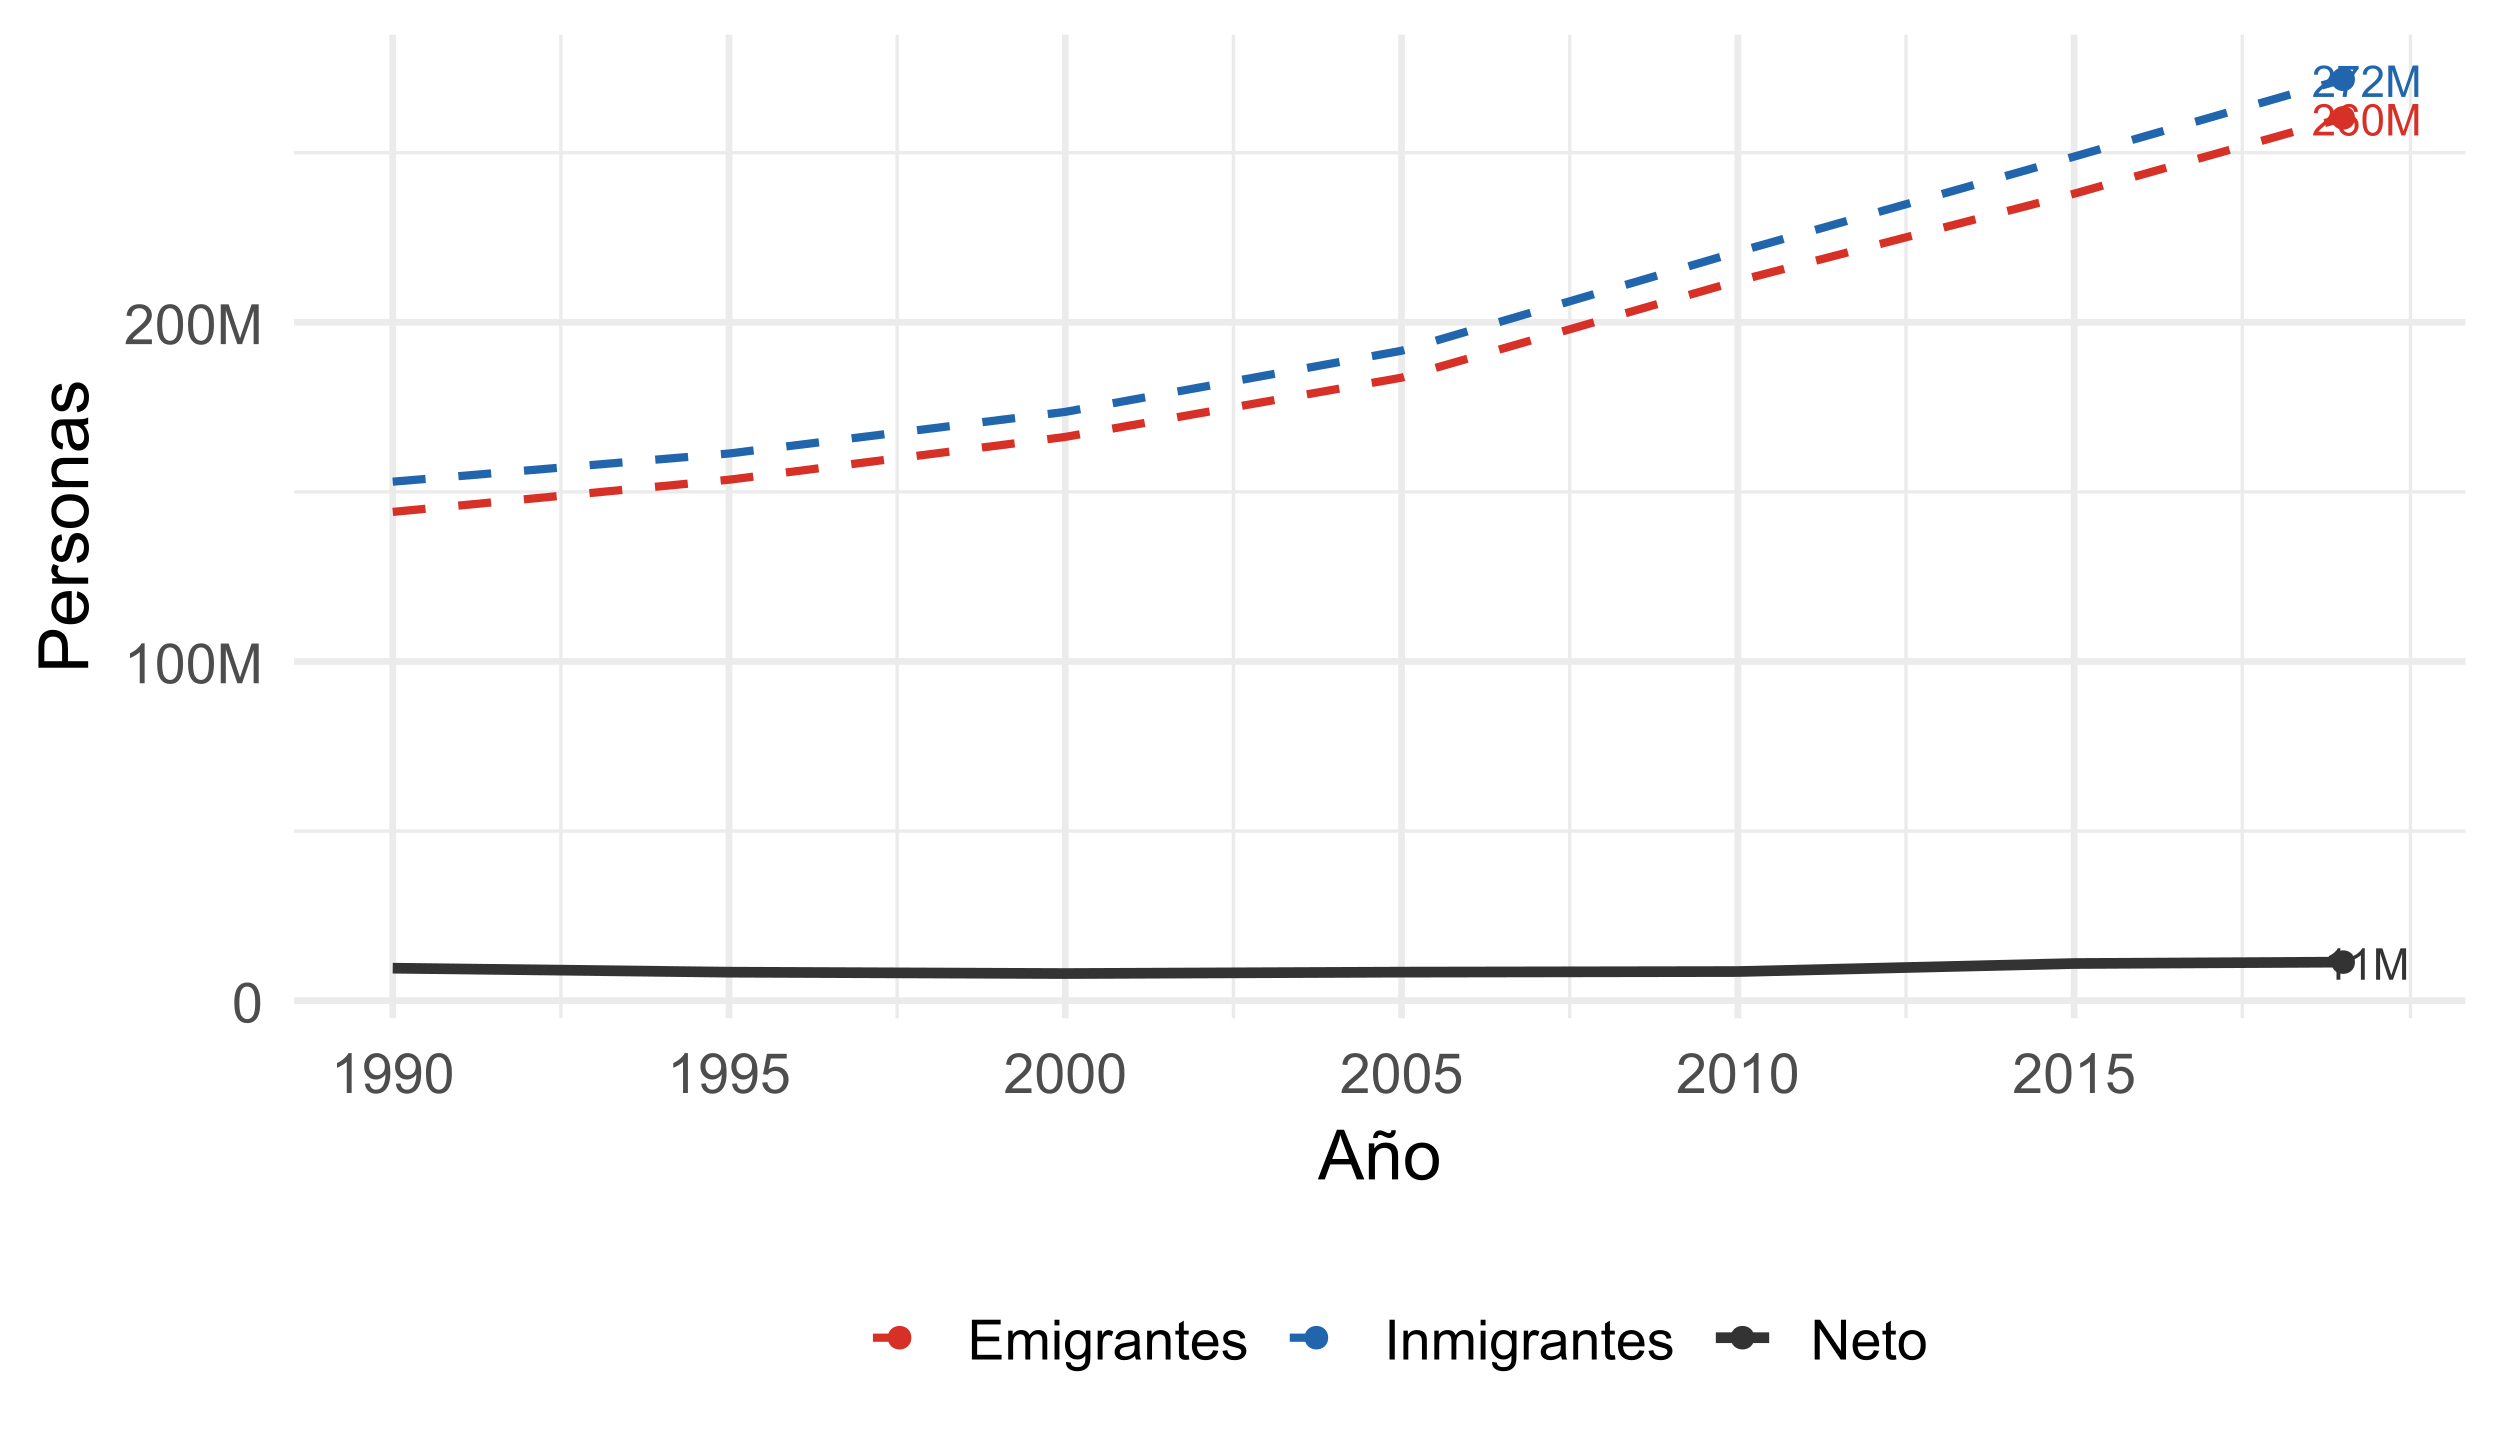 <?xml version="1.0" encoding="UTF-8"?>
<svg xmlns="http://www.w3.org/2000/svg" xmlns:xlink="http://www.w3.org/1999/xlink" width="648" height="374" viewBox="0 0 648 374">
<defs>
<g>
<g id="glyph-0-0">
<path d="M 5.73 -0.961 L 5.73 0 L 0.344 0 C 0.336 -0.242 0.375 -0.473 0.461 -0.695 C 0.598 -1.062 0.816 -1.422 1.121 -1.777 C 1.422 -2.133 1.859 -2.547 2.43 -3.012 C 3.312 -3.738 3.914 -4.312 4.223 -4.738 C 4.535 -5.16 4.691 -5.562 4.691 -5.941 C 4.691 -6.336 4.547 -6.672 4.266 -6.945 C 3.98 -7.215 3.613 -7.352 3.156 -7.352 C 2.676 -7.352 2.289 -7.207 2 -6.918 C 1.711 -6.629 1.566 -6.23 1.562 -5.719 L 0.535 -5.824 C 0.605 -6.59 0.867 -7.176 1.328 -7.578 C 1.789 -7.98 2.406 -8.18 3.18 -8.18 C 3.961 -8.18 4.578 -7.965 5.035 -7.531 C 5.492 -7.098 5.719 -6.559 5.719 -5.918 C 5.719 -5.594 5.652 -5.273 5.52 -4.957 C 5.387 -4.641 5.164 -4.309 4.855 -3.961 C 4.543 -3.613 4.031 -3.137 3.312 -2.527 C 2.711 -2.023 2.328 -1.684 2.156 -1.504 C 1.984 -1.324 1.844 -1.145 1.734 -0.961 Z M 5.73 -0.961 "/>
</g>
<g id="glyph-0-1">
<path d="M 0.539 -7.078 L 0.539 -8.043 L 5.812 -8.043 L 5.812 -7.262 C 5.293 -6.711 4.781 -5.977 4.27 -5.062 C 3.762 -4.148 3.367 -3.207 3.09 -2.238 C 2.891 -1.559 2.762 -0.812 2.707 0 L 1.68 0 C 1.688 -0.641 1.816 -1.414 2.055 -2.324 C 2.297 -3.23 2.641 -4.105 3.094 -4.949 C 3.543 -5.793 4.023 -6.5 4.527 -7.078 Z M 0.539 -7.078 "/>
</g>
<g id="glyph-0-2">
<path d="M 0.844 0 L 0.844 -8.148 L 2.469 -8.148 L 4.395 -2.379 C 4.574 -1.84 4.703 -1.438 4.785 -1.172 C 4.879 -1.469 5.023 -1.902 5.219 -2.477 L 7.168 -8.148 L 8.621 -8.148 L 8.621 0 L 7.578 0 L 7.578 -6.82 L 5.211 0 L 4.238 0 L 1.883 -6.934 L 1.883 0 Z M 0.844 0 "/>
</g>
<g id="glyph-0-3">
<path d="M 5.664 -6.152 L 4.668 -6.074 C 4.578 -6.465 4.453 -6.754 4.289 -6.93 C 4.02 -7.215 3.688 -7.359 3.289 -7.359 C 2.973 -7.359 2.691 -7.27 2.449 -7.09 C 2.137 -6.859 1.887 -6.527 1.707 -6.086 C 1.523 -5.645 1.43 -5.016 1.422 -4.203 C 1.664 -4.566 1.957 -4.84 2.305 -5.02 C 2.656 -5.195 3.02 -5.285 3.402 -5.285 C 4.066 -5.285 4.637 -5.039 5.105 -4.547 C 5.574 -4.059 5.809 -3.422 5.809 -2.645 C 5.809 -2.133 5.695 -1.66 5.477 -1.219 C 5.258 -0.781 4.953 -0.445 4.566 -0.211 C 4.184 0.023 3.746 0.141 3.258 0.141 C 2.422 0.141 1.742 -0.168 1.219 -0.781 C 0.691 -1.395 0.43 -2.406 0.43 -3.812 C 0.43 -5.387 0.719 -6.531 1.301 -7.246 C 1.809 -7.867 2.492 -8.18 3.352 -8.18 C 3.992 -8.18 4.516 -8 4.926 -7.641 C 5.336 -7.281 5.582 -6.785 5.664 -6.152 M 1.578 -2.641 C 1.578 -2.297 1.652 -1.965 1.797 -1.652 C 1.945 -1.336 2.148 -1.094 2.41 -0.93 C 2.676 -0.766 2.949 -0.684 3.238 -0.684 C 3.664 -0.684 4.023 -0.855 4.328 -1.195 C 4.633 -1.535 4.785 -2 4.785 -2.586 C 4.785 -3.148 4.633 -3.59 4.336 -3.914 C 4.035 -4.238 3.656 -4.402 3.199 -4.402 C 2.75 -4.402 2.367 -4.238 2.051 -3.914 C 1.734 -3.59 1.578 -3.164 1.578 -2.641 Z M 1.578 -2.641 "/>
</g>
<g id="glyph-0-4">
<path d="M 0.473 -4.02 C 0.473 -4.98 0.57 -5.758 0.77 -6.344 C 0.969 -6.93 1.262 -7.383 1.652 -7.703 C 2.043 -8.02 2.535 -8.18 3.129 -8.18 C 3.566 -8.18 3.949 -8.094 4.277 -7.918 C 4.609 -7.738 4.883 -7.488 5.098 -7.156 C 5.312 -6.824 5.48 -6.418 5.602 -5.945 C 5.723 -5.469 5.785 -4.824 5.785 -4.02 C 5.785 -3.062 5.688 -2.289 5.492 -1.703 C 5.293 -1.117 5 -0.664 4.609 -0.34 C 4.219 -0.02 3.727 0.141 3.129 0.141 C 2.344 0.141 1.727 -0.145 1.277 -0.707 C 0.742 -1.383 0.473 -2.488 0.473 -4.02 M 1.5 -4.02 C 1.5 -2.68 1.656 -1.789 1.969 -1.348 C 2.281 -0.906 2.668 -0.684 3.129 -0.684 C 3.59 -0.684 3.973 -0.906 4.289 -1.352 C 4.602 -1.797 4.758 -2.684 4.758 -4.02 C 4.758 -5.359 4.602 -6.25 4.289 -6.691 C 3.973 -7.133 3.586 -7.352 3.117 -7.352 C 2.656 -7.352 2.293 -7.156 2.016 -6.77 C 1.672 -6.273 1.5 -5.355 1.5 -4.02 Z M 1.5 -4.02 "/>
</g>
<g id="glyph-0-5">
<path d="M 4.238 0 L 3.238 0 L 3.238 -6.375 C 3 -6.145 2.684 -5.914 2.293 -5.684 C 1.902 -5.457 1.551 -5.281 1.238 -5.168 L 1.238 -6.137 C 1.797 -6.398 2.289 -6.715 2.707 -7.09 C 3.125 -7.465 3.422 -7.828 3.594 -8.18 L 4.238 -8.18 Z M 4.238 0 "/>
</g>
<g id="glyph-1-0">
<path d="M 0.598 -5.082 C 0.598 -6.301 0.723 -7.281 0.973 -8.027 C 1.223 -8.77 1.598 -9.344 2.094 -9.746 C 2.586 -10.148 3.207 -10.352 3.957 -10.352 C 4.512 -10.352 4.996 -10.238 5.414 -10.016 C 5.832 -9.793 6.176 -9.473 6.449 -9.055 C 6.719 -8.633 6.934 -8.121 7.086 -7.52 C 7.242 -6.918 7.32 -6.105 7.32 -5.082 C 7.32 -3.875 7.195 -2.898 6.945 -2.156 C 6.699 -1.414 6.328 -0.836 5.832 -0.434 C 5.336 -0.027 4.715 0.176 3.957 0.176 C 2.965 0.176 2.184 -0.18 1.617 -0.895 C 0.938 -1.75 0.598 -3.148 0.598 -5.082 M 1.898 -5.082 C 1.898 -3.391 2.098 -2.266 2.492 -1.703 C 2.887 -1.145 3.379 -0.863 3.957 -0.863 C 4.539 -0.863 5.027 -1.145 5.426 -1.707 C 5.82 -2.27 6.02 -3.395 6.02 -5.082 C 6.02 -6.781 5.82 -7.906 5.426 -8.465 C 5.027 -9.023 4.535 -9.301 3.945 -9.301 C 3.363 -9.301 2.898 -9.055 2.551 -8.562 C 2.117 -7.938 1.898 -6.777 1.898 -5.082 Z M 1.898 -5.082 "/>
</g>
<g id="glyph-1-1">
<path d="M 5.363 0 L 4.098 0 L 4.098 -8.066 C 3.793 -7.773 3.395 -7.484 2.898 -7.191 C 2.406 -6.902 1.961 -6.684 1.566 -6.539 L 1.566 -7.762 C 2.277 -8.094 2.895 -8.5 3.426 -8.973 C 3.953 -9.445 4.328 -9.906 4.551 -10.352 L 5.363 -10.352 Z M 5.363 0 "/>
</g>
<g id="glyph-1-2">
<path d="M 1.07 0 L 1.07 -10.309 L 3.121 -10.309 L 5.562 -3.008 C 5.785 -2.328 5.949 -1.82 6.055 -1.484 C 6.172 -1.859 6.355 -2.41 6.602 -3.137 L 9.07 -10.309 L 10.906 -10.309 L 10.906 0 L 9.59 0 L 9.59 -8.629 L 6.594 0 L 5.363 0 L 2.383 -8.773 L 2.383 0 Z M 1.07 0 "/>
</g>
<g id="glyph-1-3">
<path d="M 7.25 -1.215 L 7.25 0 L 0.438 0 C 0.426 -0.305 0.477 -0.598 0.582 -0.879 C 0.758 -1.344 1.035 -1.801 1.418 -2.25 C 1.797 -2.699 2.352 -3.219 3.074 -3.812 C 4.191 -4.73 4.949 -5.457 5.344 -5.992 C 5.738 -6.531 5.934 -7.039 5.934 -7.516 C 5.934 -8.02 5.754 -8.441 5.398 -8.785 C 5.039 -9.129 4.57 -9.301 3.992 -9.301 C 3.383 -9.301 2.898 -9.121 2.531 -8.754 C 2.164 -8.387 1.98 -7.883 1.977 -7.234 L 0.676 -7.367 C 0.766 -8.34 1.098 -9.078 1.68 -9.586 C 2.262 -10.094 3.043 -10.352 4.023 -10.352 C 5.012 -10.352 5.793 -10.074 6.371 -9.527 C 6.945 -8.98 7.234 -8.301 7.234 -7.488 C 7.234 -7.074 7.152 -6.672 6.98 -6.273 C 6.812 -5.875 6.531 -5.453 6.141 -5.012 C 5.75 -4.574 5.102 -3.969 4.191 -3.199 C 3.43 -2.562 2.945 -2.129 2.727 -1.902 C 2.512 -1.676 2.336 -1.445 2.195 -1.215 Z M 7.25 -1.215 "/>
</g>
<g id="glyph-1-4">
<path d="M 0.789 -2.383 L 2.004 -2.496 C 2.105 -1.926 2.305 -1.508 2.594 -1.25 C 2.887 -0.992 3.258 -0.863 3.711 -0.863 C 4.102 -0.863 4.441 -0.953 4.734 -1.133 C 5.027 -1.309 5.27 -1.547 5.457 -1.844 C 5.645 -2.145 5.801 -2.547 5.926 -3.051 C 6.055 -3.559 6.117 -4.074 6.117 -4.598 C 6.117 -4.656 6.113 -4.738 6.109 -4.852 C 5.855 -4.449 5.512 -4.121 5.074 -3.871 C 4.633 -3.621 4.16 -3.496 3.648 -3.496 C 2.797 -3.496 2.074 -3.805 1.484 -4.422 C 0.895 -5.043 0.598 -5.855 0.598 -6.871 C 0.598 -7.914 0.906 -8.758 1.523 -9.395 C 2.137 -10.031 2.91 -10.352 3.84 -10.352 C 4.508 -10.352 5.121 -10.168 5.68 -9.809 C 6.234 -9.449 6.656 -8.934 6.945 -8.266 C 7.23 -7.598 7.375 -6.629 7.375 -5.363 C 7.375 -4.047 7.234 -3 6.945 -2.219 C 6.66 -1.438 6.234 -0.844 5.672 -0.438 C 5.105 -0.027 4.445 0.176 3.684 0.176 C 2.879 0.176 2.219 -0.047 1.707 -0.496 C 1.199 -0.941 0.891 -1.574 0.789 -2.383 M 5.969 -6.934 C 5.969 -7.66 5.777 -8.234 5.391 -8.664 C 5.004 -9.09 4.539 -9.301 3.992 -9.301 C 3.43 -9.301 2.941 -9.074 2.523 -8.613 C 2.105 -8.152 1.898 -7.559 1.898 -6.828 C 1.898 -6.172 2.098 -5.637 2.492 -5.227 C 2.887 -4.816 3.379 -4.613 3.957 -4.613 C 4.543 -4.613 5.027 -4.816 5.402 -5.227 C 5.781 -5.637 5.969 -6.207 5.969 -6.934 Z M 5.969 -6.934 "/>
</g>
<g id="glyph-1-5">
<path d="M 0.598 -2.699 L 1.926 -2.812 C 2.023 -2.164 2.254 -1.68 2.613 -1.352 C 2.969 -1.027 3.402 -0.863 3.91 -0.863 C 4.52 -0.863 5.035 -1.094 5.457 -1.555 C 5.879 -2.012 6.09 -2.621 6.09 -3.383 C 6.09 -4.105 5.887 -4.672 5.48 -5.09 C 5.074 -5.508 4.543 -5.715 3.887 -5.715 C 3.48 -5.715 3.113 -5.625 2.785 -5.438 C 2.457 -5.254 2.199 -5.012 2.012 -4.719 L 0.824 -4.871 L 1.82 -10.168 L 6.945 -10.168 L 6.945 -8.957 L 2.832 -8.957 L 2.277 -6.188 C 2.898 -6.617 3.547 -6.836 4.227 -6.836 C 5.125 -6.836 5.887 -6.523 6.504 -5.898 C 7.121 -5.277 7.434 -4.473 7.434 -3.496 C 7.434 -2.562 7.16 -1.754 6.617 -1.074 C 5.957 -0.242 5.055 0.176 3.91 0.176 C 2.973 0.176 2.207 -0.086 1.613 -0.613 C 1.02 -1.137 0.684 -1.832 0.598 -2.699 Z M 0.598 -2.699 "/>
</g>
<g id="glyph-1-6">
<path d="M 1.141 0 L 1.141 -10.309 L 8.594 -10.309 L 8.594 -9.09 L 2.504 -9.09 L 2.504 -5.934 L 8.207 -5.934 L 8.207 -4.727 L 2.504 -4.727 L 2.504 -1.215 L 8.832 -1.215 L 8.832 0 Z M 1.141 0 "/>
</g>
<g id="glyph-1-7">
<path d="M 0.949 0 L 0.949 -7.469 L 2.082 -7.469 L 2.082 -6.418 C 2.316 -6.785 2.629 -7.078 3.016 -7.301 C 3.406 -7.523 3.848 -7.637 4.344 -7.637 C 4.898 -7.637 5.352 -7.52 5.707 -7.293 C 6.059 -7.062 6.309 -6.742 6.453 -6.328 C 7.047 -7.199 7.812 -7.637 8.762 -7.637 C 9.5 -7.637 10.07 -7.43 10.469 -7.02 C 10.867 -6.609 11.066 -5.98 11.066 -5.125 L 11.066 0 L 9.809 0 L 9.809 -4.703 C 9.809 -5.211 9.766 -5.574 9.688 -5.797 C 9.602 -6.02 9.453 -6.199 9.238 -6.336 C 9.023 -6.473 8.77 -6.539 8.48 -6.539 C 7.953 -6.539 7.52 -6.363 7.172 -6.016 C 6.824 -5.664 6.652 -5.105 6.652 -4.34 L 6.652 0 L 5.387 0 L 5.387 -4.852 C 5.387 -5.414 5.281 -5.836 5.078 -6.117 C 4.871 -6.398 4.531 -6.539 4.062 -6.539 C 3.707 -6.539 3.379 -6.445 3.078 -6.258 C 2.773 -6.07 2.555 -5.797 2.418 -5.434 C 2.281 -5.074 2.215 -4.555 2.215 -3.875 L 2.215 0 Z M 0.949 0 "/>
</g>
<g id="glyph-1-8">
<path d="M 0.957 -8.852 L 0.957 -10.309 L 2.223 -10.309 L 2.223 -8.852 L 0.957 -8.852 M 0.957 0 L 0.957 -7.469 L 2.223 -7.469 L 2.223 0 Z M 0.957 0 "/>
</g>
<g id="glyph-1-9">
<path d="M 0.719 0.617 L 1.949 0.801 C 2 1.18 2.141 1.457 2.375 1.633 C 2.691 1.867 3.121 1.984 3.664 1.984 C 4.25 1.984 4.703 1.867 5.02 1.633 C 5.34 1.398 5.555 1.07 5.668 0.648 C 5.734 0.391 5.762 -0.152 5.758 -0.977 C 5.207 -0.324 4.516 0 3.691 0 C 2.664 0 1.871 -0.371 1.309 -1.109 C 0.746 -1.852 0.465 -2.738 0.465 -3.777 C 0.465 -4.488 0.594 -5.145 0.852 -5.75 C 1.109 -6.352 1.48 -6.816 1.973 -7.145 C 2.461 -7.473 3.039 -7.637 3.699 -7.637 C 4.578 -7.637 5.305 -7.281 5.879 -6.566 L 5.879 -7.469 L 7.047 -7.469 L 7.047 -1.012 C 7.047 0.148 6.926 0.973 6.691 1.461 C 6.453 1.945 6.078 2.328 5.566 2.609 C 5.051 2.891 4.422 3.031 3.672 3.031 C 2.781 3.031 2.059 2.828 1.512 2.43 C 0.965 2.027 0.699 1.426 0.719 0.617 M 1.766 -3.867 C 1.766 -2.887 1.961 -2.172 2.348 -1.723 C 2.738 -1.273 3.227 -1.047 3.812 -1.047 C 4.391 -1.047 4.879 -1.27 5.273 -1.719 C 5.668 -2.168 5.863 -2.867 5.863 -3.824 C 5.863 -4.738 5.66 -5.43 5.258 -5.891 C 4.852 -6.355 4.363 -6.59 3.789 -6.59 C 3.227 -6.59 2.75 -6.359 2.355 -5.902 C 1.961 -5.445 1.766 -4.766 1.766 -3.867 Z M 1.766 -3.867 "/>
</g>
<g id="glyph-1-10">
<path d="M 0.934 0 L 0.934 -7.469 L 2.074 -7.469 L 2.074 -6.336 C 2.363 -6.863 2.633 -7.215 2.879 -7.383 C 3.125 -7.551 3.395 -7.637 3.691 -7.637 C 4.117 -7.637 4.551 -7.5 4.992 -7.227 L 4.555 -6.055 C 4.246 -6.238 3.938 -6.328 3.629 -6.328 C 3.352 -6.328 3.102 -6.246 2.883 -6.078 C 2.664 -5.91 2.504 -5.68 2.41 -5.387 C 2.27 -4.938 2.199 -4.445 2.199 -3.91 L 2.199 0 Z M 0.934 0 "/>
</g>
<g id="glyph-1-11">
<path d="M 5.82 -0.922 C 5.352 -0.523 4.902 -0.242 4.469 -0.078 C 4.035 0.086 3.57 0.168 3.074 0.168 C 2.254 0.168 1.621 -0.031 1.18 -0.434 C 0.742 -0.832 0.52 -1.344 0.52 -1.969 C 0.52 -2.336 0.602 -2.668 0.77 -2.969 C 0.938 -3.273 1.152 -3.516 1.422 -3.699 C 1.691 -3.883 1.996 -4.02 2.336 -4.113 C 2.582 -4.18 2.957 -4.242 3.461 -4.305 C 4.48 -4.426 5.234 -4.57 5.715 -4.738 C 5.723 -4.914 5.723 -5.023 5.723 -5.07 C 5.723 -5.586 5.605 -5.949 5.363 -6.16 C 5.043 -6.445 4.562 -6.59 3.922 -6.59 C 3.328 -6.59 2.887 -6.484 2.605 -6.273 C 2.32 -6.066 2.113 -5.699 1.977 -5.168 L 0.738 -5.336 C 0.852 -5.867 1.035 -6.293 1.293 -6.621 C 1.551 -6.945 1.926 -7.195 2.41 -7.371 C 2.898 -7.547 3.465 -7.637 4.105 -7.637 C 4.742 -7.637 5.262 -7.562 5.66 -7.41 C 6.059 -7.262 6.352 -7.07 6.539 -6.844 C 6.727 -6.617 6.859 -6.332 6.934 -5.984 C 6.977 -5.77 6.996 -5.379 6.996 -4.816 L 6.996 -3.129 C 6.996 -1.953 7.023 -1.207 7.078 -0.898 C 7.129 -0.586 7.238 -0.285 7.398 0 L 6.074 0 C 5.945 -0.262 5.859 -0.57 5.82 -0.922 M 5.715 -3.746 C 5.258 -3.559 4.566 -3.402 3.648 -3.27 C 3.129 -3.195 2.762 -3.109 2.547 -3.016 C 2.328 -2.922 2.164 -2.785 2.047 -2.605 C 1.93 -2.426 1.871 -2.223 1.871 -2.004 C 1.871 -1.668 1.996 -1.387 2.254 -1.16 C 2.508 -0.934 2.883 -0.824 3.375 -0.824 C 3.863 -0.824 4.297 -0.93 4.676 -1.141 C 5.055 -1.355 5.336 -1.648 5.512 -2.02 C 5.648 -2.305 5.715 -2.727 5.715 -3.285 Z M 5.715 -3.746 "/>
</g>
<g id="glyph-1-12">
<path d="M 0.949 0 L 0.949 -7.469 L 2.09 -7.469 L 2.09 -6.406 C 2.637 -7.227 3.43 -7.637 4.465 -7.637 C 4.914 -7.637 5.328 -7.555 5.707 -7.395 C 6.082 -7.23 6.367 -7.02 6.555 -6.758 C 6.742 -6.496 6.871 -6.184 6.945 -5.82 C 6.992 -5.586 7.016 -5.176 7.016 -4.59 L 7.016 0 L 5.75 0 L 5.75 -4.543 C 5.75 -5.059 5.703 -5.441 5.605 -5.699 C 5.504 -5.953 5.332 -6.156 5.078 -6.312 C 4.828 -6.461 4.535 -6.539 4.199 -6.539 C 3.66 -6.539 3.191 -6.367 2.801 -6.027 C 2.41 -5.684 2.215 -5.035 2.215 -4.078 L 2.215 0 Z M 0.949 0 "/>
</g>
<g id="glyph-1-13">
<path d="M 3.711 -1.133 L 3.895 -0.016 C 3.539 0.062 3.219 0.098 2.938 0.098 C 2.48 0.098 2.125 0.027 1.871 -0.121 C 1.617 -0.266 1.438 -0.457 1.336 -0.691 C 1.234 -0.93 1.18 -1.426 1.18 -2.188 L 1.18 -6.484 L 0.254 -6.484 L 0.254 -7.469 L 1.18 -7.469 L 1.18 -9.316 L 2.441 -10.074 L 2.441 -7.469 L 3.711 -7.469 L 3.711 -6.484 L 2.441 -6.484 L 2.441 -2.117 C 2.441 -1.754 2.461 -1.523 2.508 -1.422 C 2.551 -1.316 2.625 -1.234 2.727 -1.176 C 2.824 -1.113 2.969 -1.082 3.156 -1.082 C 3.297 -1.082 3.484 -1.098 3.711 -1.133 Z M 3.711 -1.133 "/>
</g>
<g id="glyph-1-14">
<path d="M 6.062 -2.406 L 7.367 -2.242 C 7.164 -1.48 6.781 -0.887 6.223 -0.465 C 5.664 -0.043 4.953 0.168 4.086 0.168 C 2.992 0.168 2.125 -0.168 1.488 -0.84 C 0.848 -1.512 0.527 -2.457 0.527 -3.672 C 0.527 -4.926 0.852 -5.902 1.496 -6.594 C 2.145 -7.289 2.984 -7.637 4.016 -7.637 C 5.012 -7.637 5.828 -7.297 6.461 -6.617 C 7.094 -5.938 7.41 -4.98 7.41 -3.746 C 7.41 -3.672 7.41 -3.559 7.402 -3.41 L 1.836 -3.41 C 1.883 -2.59 2.113 -1.961 2.531 -1.527 C 2.949 -1.09 3.469 -0.871 4.094 -0.871 C 4.555 -0.871 4.953 -0.992 5.281 -1.238 C 5.609 -1.48 5.867 -1.871 6.062 -2.406 M 1.906 -4.449 L 6.074 -4.449 C 6.02 -5.078 5.859 -5.551 5.598 -5.863 C 5.195 -6.352 4.672 -6.594 4.027 -6.594 C 3.449 -6.594 2.957 -6.402 2.562 -6.012 C 2.168 -5.621 1.949 -5.102 1.906 -4.449 Z M 1.906 -4.449 "/>
</g>
<g id="glyph-1-15">
<path d="M 0.441 -2.23 L 1.695 -2.426 C 1.766 -1.926 1.961 -1.539 2.281 -1.273 C 2.602 -1.004 3.051 -0.871 3.629 -0.871 C 4.211 -0.871 4.641 -0.988 4.922 -1.227 C 5.203 -1.465 5.344 -1.742 5.344 -2.059 C 5.344 -2.348 5.219 -2.57 4.973 -2.734 C 4.797 -2.848 4.367 -2.992 3.676 -3.164 C 2.75 -3.398 2.105 -3.602 1.746 -3.773 C 1.391 -3.941 1.117 -4.18 0.93 -4.484 C 0.746 -4.785 0.652 -5.117 0.652 -5.484 C 0.652 -5.816 0.73 -6.125 0.883 -6.41 C 1.035 -6.691 1.242 -6.93 1.504 -7.117 C 1.703 -7.262 1.969 -7.383 2.309 -7.484 C 2.648 -7.586 3.016 -7.637 3.402 -7.637 C 3.988 -7.637 4.504 -7.551 4.945 -7.383 C 5.391 -7.215 5.715 -6.984 5.926 -6.695 C 6.137 -6.41 6.285 -6.023 6.363 -5.539 L 5.125 -5.371 C 5.07 -5.758 4.906 -6.055 4.637 -6.273 C 4.367 -6.488 3.988 -6.594 3.496 -6.594 C 2.914 -6.594 2.5 -6.5 2.25 -6.309 C 2 -6.113 1.879 -5.891 1.879 -5.633 C 1.879 -5.469 1.93 -5.32 2.031 -5.188 C 2.137 -5.055 2.297 -4.941 2.516 -4.852 C 2.645 -4.805 3.016 -4.695 3.637 -4.527 C 4.531 -4.289 5.156 -4.094 5.508 -3.941 C 5.863 -3.789 6.141 -3.566 6.344 -3.277 C 6.543 -2.984 6.645 -2.625 6.645 -2.195 C 6.645 -1.773 6.52 -1.375 6.273 -1 C 6.027 -0.629 5.676 -0.34 5.211 -0.137 C 4.746 0.066 4.223 0.168 3.637 0.168 C 2.664 0.168 1.926 -0.031 1.418 -0.438 C 0.91 -0.84 0.582 -1.438 0.441 -2.23 Z M 0.441 -2.23 "/>
</g>
<g id="glyph-1-16">
<path d="M 1.344 0 L 1.344 -10.309 L 2.707 -10.309 L 2.707 0 Z M 1.344 0 "/>
</g>
<g id="glyph-1-17">
<path d="M 1.098 0 L 1.098 -10.309 L 2.496 -10.309 L 7.91 -2.215 L 7.91 -10.309 L 9.219 -10.309 L 9.219 0 L 7.82 0 L 2.406 -8.102 L 2.406 0 Z M 1.098 0 "/>
</g>
<g id="glyph-1-18">
<path d="M 0.477 -3.734 C 0.477 -5.117 0.863 -6.141 1.633 -6.805 C 2.273 -7.359 3.055 -7.637 3.98 -7.637 C 5.008 -7.637 5.844 -7.301 6.496 -6.625 C 7.148 -5.953 7.473 -5.023 7.473 -3.84 C 7.473 -2.879 7.328 -2.121 7.043 -1.57 C 6.754 -1.02 6.332 -0.594 5.781 -0.289 C 5.23 0.016 4.633 0.168 3.98 0.168 C 2.934 0.168 2.09 -0.168 1.445 -0.836 C 0.801 -1.508 0.477 -2.473 0.477 -3.734 M 1.777 -3.734 C 1.777 -2.777 1.988 -2.062 2.406 -1.586 C 2.82 -1.109 3.348 -0.871 3.98 -0.871 C 4.609 -0.871 5.129 -1.109 5.547 -1.59 C 5.965 -2.066 6.172 -2.797 6.172 -3.777 C 6.172 -4.699 5.965 -5.398 5.543 -5.875 C 5.125 -6.352 4.602 -6.59 3.98 -6.59 C 3.348 -6.59 2.82 -6.352 2.406 -5.879 C 1.988 -5.406 1.777 -4.691 1.777 -3.734 Z M 1.777 -3.734 "/>
</g>
<g id="glyph-2-0">
<path d="M -0.027 0 L 4.922 -12.883 L 6.758 -12.883 L 12.031 0 L 10.09 0 L 8.586 -3.902 L 3.199 -3.902 L 1.785 0 L -0.027 0 M 3.691 -5.289 L 8.059 -5.289 L 6.715 -8.859 C 6.305 -9.941 6 -10.832 5.801 -11.531 C 5.637 -10.703 5.406 -9.883 5.105 -9.07 Z M 3.691 -5.289 "/>
</g>
<g id="glyph-2-1">
<path d="M 1.188 0 L 1.188 -9.336 L 2.609 -9.336 L 2.609 -8.008 C 3.297 -9.031 4.285 -9.547 5.582 -9.547 C 6.145 -9.547 6.66 -9.445 7.133 -9.242 C 7.605 -9.039 7.957 -8.773 8.191 -8.445 C 8.426 -8.117 8.59 -7.727 8.684 -7.277 C 8.742 -6.984 8.773 -6.473 8.773 -5.738 L 8.773 0 L 7.188 0 L 7.188 -5.68 C 7.188 -6.32 7.129 -6.805 7.004 -7.125 C 6.883 -7.441 6.664 -7.699 6.352 -7.887 C 6.035 -8.078 5.668 -8.172 5.246 -8.172 C 4.574 -8.172 3.992 -7.961 3.504 -7.531 C 3.012 -7.105 2.77 -6.293 2.77 -5.098 L 2.77 0 L 1.188 0 M 2.305 -10.715 C 2.297 -11.324 2.465 -11.809 2.805 -12.172 C 3.137 -12.535 3.566 -12.719 4.086 -12.719 C 4.449 -12.719 4.945 -12.559 5.57 -12.242 C 5.918 -12.066 6.191 -11.98 6.398 -11.98 C 6.586 -11.98 6.73 -12.031 6.828 -12.133 C 6.93 -12.234 7 -12.438 7.039 -12.742 L 8.184 -12.742 C 8.164 -12.078 7.996 -11.574 7.676 -11.242 C 7.359 -10.906 6.953 -10.742 6.461 -10.742 C 6.09 -10.742 5.605 -10.902 5 -11.234 C 4.609 -11.445 4.32 -11.547 4.141 -11.547 C 3.941 -11.547 3.781 -11.477 3.656 -11.336 C 3.527 -11.195 3.465 -10.988 3.473 -10.715 Z M 2.305 -10.715 "/>
</g>
<g id="glyph-2-2">
<path d="M 0.598 -4.668 C 0.598 -6.395 1.078 -7.676 2.039 -8.508 C 2.84 -9.199 3.82 -9.547 4.977 -9.547 C 6.258 -9.547 7.305 -9.125 8.121 -8.285 C 8.934 -7.441 9.344 -6.281 9.344 -4.797 C 9.344 -3.598 9.164 -2.652 8.801 -1.965 C 8.441 -1.277 7.918 -0.742 7.23 -0.359 C 6.539 0.02 5.789 0.211 4.977 0.211 C 3.668 0.211 2.613 -0.207 1.805 -1.047 C 1 -1.883 0.598 -3.09 0.598 -4.668 M 2.223 -4.668 C 2.223 -3.473 2.484 -2.578 3.008 -1.98 C 3.527 -1.387 4.184 -1.09 4.977 -1.09 C 5.758 -1.09 6.414 -1.391 6.934 -1.984 C 7.457 -2.586 7.719 -3.496 7.719 -4.719 C 7.719 -5.875 7.453 -6.75 6.93 -7.344 C 6.406 -7.938 5.754 -8.234 4.977 -8.234 C 4.184 -8.234 3.527 -7.938 3.008 -7.348 C 2.484 -6.754 2.223 -5.863 2.223 -4.668 Z M 2.223 -4.668 "/>
</g>
<g id="glyph-3-0">
<path d="M 0 -1.391 L -12.883 -1.391 L -12.883 -6.25 C -12.883 -7.105 -12.844 -7.758 -12.762 -8.211 C -12.656 -8.844 -12.457 -9.371 -12.16 -9.801 C -11.863 -10.227 -11.449 -10.57 -10.914 -10.832 C -10.383 -11.094 -9.797 -11.223 -9.156 -11.223 C -8.062 -11.223 -7.137 -10.875 -6.375 -10.18 C -5.617 -9.48 -5.238 -8.219 -5.238 -6.398 L -5.238 -3.094 L 0 -3.094 L 0 -1.391 M -6.758 -3.094 L -6.758 -6.426 C -6.758 -7.527 -6.965 -8.309 -7.375 -8.773 C -7.785 -9.234 -8.359 -9.465 -9.105 -9.465 C -9.645 -9.465 -10.105 -9.328 -10.488 -9.059 C -10.875 -8.785 -11.125 -8.426 -11.25 -7.98 C -11.324 -7.691 -11.363 -7.164 -11.363 -6.391 L -11.363 -3.094 Z M -6.758 -3.094 "/>
</g>
<g id="glyph-3-1">
<path d="M -3.004 -7.578 L -2.805 -9.211 C -1.848 -8.953 -1.105 -8.477 -0.578 -7.777 C -0.055 -7.082 0.211 -6.191 0.211 -5.105 C 0.211 -3.742 -0.211 -2.66 -1.051 -1.859 C -1.891 -1.059 -3.07 -0.66 -4.586 -0.66 C -6.156 -0.66 -7.375 -1.062 -8.242 -1.871 C -9.109 -2.68 -9.547 -3.73 -9.547 -5.02 C -9.547 -6.266 -9.121 -7.285 -8.27 -8.078 C -7.422 -8.867 -6.227 -9.266 -4.684 -9.266 C -4.59 -9.266 -4.449 -9.262 -4.262 -9.254 L -4.262 -2.293 C -3.238 -2.352 -2.453 -2.641 -1.906 -3.164 C -1.363 -3.684 -1.09 -4.336 -1.09 -5.117 C -1.09 -5.695 -1.242 -6.191 -1.547 -6.602 C -1.852 -7.012 -2.336 -7.336 -3.004 -7.578 M -5.562 -2.383 L -5.562 -7.594 C -6.348 -7.523 -6.938 -7.324 -7.328 -6.996 C -7.938 -6.492 -8.242 -5.84 -8.242 -5.035 C -8.242 -4.309 -8 -3.699 -7.516 -3.203 C -7.027 -2.707 -6.379 -2.434 -5.562 -2.383 Z M -5.562 -2.383 "/>
</g>
<g id="glyph-3-2">
<path d="M 0 -1.168 L -9.336 -1.168 L -9.336 -2.594 L -7.918 -2.594 C -8.582 -2.957 -9.016 -3.293 -9.227 -3.598 C -9.438 -3.906 -9.547 -4.246 -9.547 -4.613 C -9.547 -5.148 -9.375 -5.688 -9.035 -6.242 L -7.566 -5.695 C -7.797 -5.309 -7.91 -4.922 -7.91 -4.535 C -7.91 -4.188 -7.805 -3.879 -7.598 -3.605 C -7.391 -3.328 -7.102 -3.133 -6.734 -3.016 C -6.172 -2.84 -5.555 -2.75 -4.887 -2.75 L 0 -2.75 Z M 0 -1.168 "/>
</g>
<g id="glyph-3-3">
<path d="M -2.785 -0.555 L -3.031 -2.117 C -2.406 -2.207 -1.926 -2.449 -1.59 -2.852 C -1.258 -3.254 -1.09 -3.812 -1.09 -4.535 C -1.09 -5.262 -1.238 -5.801 -1.535 -6.152 C -1.828 -6.504 -2.176 -6.68 -2.574 -6.68 C -2.934 -6.68 -3.215 -6.523 -3.418 -6.215 C -3.559 -5.996 -3.738 -5.457 -3.953 -4.598 C -4.246 -3.438 -4.5 -2.633 -4.715 -2.184 C -4.93 -1.734 -5.227 -1.395 -5.602 -1.164 C -5.98 -0.934 -6.398 -0.816 -6.855 -0.816 C -7.27 -0.816 -7.656 -0.914 -8.012 -1.102 C -8.367 -1.293 -8.66 -1.551 -8.895 -1.883 C -9.074 -2.129 -9.23 -2.461 -9.355 -2.887 C -9.48 -3.312 -9.547 -3.766 -9.547 -4.254 C -9.547 -4.984 -9.438 -5.629 -9.227 -6.184 C -9.016 -6.738 -8.73 -7.145 -8.371 -7.41 C -8.012 -7.672 -7.527 -7.855 -6.926 -7.953 L -6.715 -6.406 C -7.195 -6.336 -7.57 -6.133 -7.84 -5.797 C -8.109 -5.461 -8.242 -4.984 -8.242 -4.367 C -8.242 -3.641 -8.125 -3.121 -7.883 -2.812 C -7.645 -2.5 -7.363 -2.348 -7.039 -2.348 C -6.836 -2.348 -6.648 -2.41 -6.484 -2.539 C -6.316 -2.668 -6.176 -2.871 -6.062 -3.148 C -6.004 -3.305 -5.871 -3.77 -5.66 -4.543 C -5.359 -5.664 -5.117 -6.445 -4.926 -6.887 C -4.734 -7.328 -4.457 -7.676 -4.094 -7.93 C -3.73 -8.18 -3.281 -8.305 -2.742 -8.305 C -2.215 -8.305 -1.719 -8.152 -1.254 -7.844 C -0.785 -7.535 -0.426 -7.094 -0.172 -6.512 C 0.082 -5.934 0.211 -5.277 0.211 -4.543 C 0.211 -3.332 -0.043 -2.406 -0.543 -1.77 C -1.047 -1.137 -1.797 -0.73 -2.785 -0.555 Z M -2.785 -0.555 "/>
</g>
<g id="glyph-3-4">
<path d="M -4.668 -0.598 C -6.395 -0.598 -7.676 -1.078 -8.508 -2.039 C -9.199 -2.84 -9.547 -3.82 -9.547 -4.977 C -9.547 -6.258 -9.125 -7.305 -8.285 -8.121 C -7.441 -8.934 -6.281 -9.344 -4.797 -9.344 C -3.598 -9.344 -2.652 -9.164 -1.965 -8.801 C -1.277 -8.441 -0.742 -7.918 -0.359 -7.23 C 0.02 -6.539 0.211 -5.789 0.211 -4.977 C 0.211 -3.668 -0.207 -2.613 -1.047 -1.805 C -1.883 -1 -3.09 -0.598 -4.668 -0.598 M -4.668 -2.223 C -3.473 -2.223 -2.578 -2.484 -1.98 -3.008 C -1.387 -3.527 -1.09 -4.184 -1.09 -4.977 C -1.09 -5.758 -1.387 -6.414 -1.984 -6.934 C -2.582 -7.457 -3.496 -7.719 -4.719 -7.719 C -5.875 -7.719 -6.75 -7.453 -7.344 -6.93 C -7.938 -6.406 -8.234 -5.754 -8.234 -4.977 C -8.234 -4.184 -7.938 -3.527 -7.348 -3.008 C -6.754 -2.484 -5.863 -2.223 -4.668 -2.223 Z M -4.668 -2.223 "/>
</g>
<g id="glyph-3-5">
<path d="M 0 -1.188 L -9.336 -1.188 L -9.336 -2.609 L -8.008 -2.609 C -9.031 -3.297 -9.547 -4.285 -9.547 -5.582 C -9.547 -6.145 -9.445 -6.66 -9.242 -7.133 C -9.039 -7.605 -8.773 -7.957 -8.445 -8.191 C -8.117 -8.426 -7.727 -8.59 -7.277 -8.684 C -6.984 -8.742 -6.473 -8.773 -5.738 -8.773 L 0 -8.773 L 0 -7.188 L -5.68 -7.188 C -6.32 -7.188 -6.805 -7.129 -7.125 -7.004 C -7.441 -6.883 -7.699 -6.664 -7.887 -6.352 C -8.078 -6.035 -8.172 -5.668 -8.172 -5.246 C -8.172 -4.574 -7.961 -3.992 -7.531 -3.504 C -7.105 -3.012 -6.293 -2.77 -5.098 -2.77 L 0 -2.77 Z M 0 -1.188 "/>
</g>
<g id="glyph-3-6">
<path d="M -1.152 -7.277 C -0.652 -6.691 -0.301 -6.129 -0.098 -5.586 C 0.109 -5.043 0.211 -4.461 0.211 -3.84 C 0.211 -2.816 -0.039 -2.027 -0.539 -1.477 C -1.043 -0.926 -1.68 -0.652 -2.461 -0.652 C -2.918 -0.652 -3.336 -0.754 -3.715 -0.961 C -4.09 -1.172 -4.395 -1.441 -4.625 -1.781 C -4.852 -2.117 -5.023 -2.496 -5.141 -2.918 C -5.223 -3.227 -5.301 -3.695 -5.379 -4.324 C -5.531 -5.602 -5.711 -6.543 -5.922 -7.145 C -6.141 -7.152 -6.277 -7.156 -6.336 -7.156 C -6.98 -7.156 -7.434 -7.004 -7.699 -6.707 C -8.055 -6.301 -8.234 -5.699 -8.234 -4.906 C -8.234 -4.16 -8.105 -3.609 -7.844 -3.258 C -7.582 -2.902 -7.121 -2.641 -6.461 -2.469 L -6.672 -0.922 C -7.332 -1.062 -7.867 -1.293 -8.273 -1.617 C -8.684 -1.938 -8.996 -2.406 -9.215 -3.016 C -9.434 -3.625 -9.547 -4.328 -9.547 -5.133 C -9.547 -5.93 -9.449 -6.578 -9.266 -7.074 C -9.074 -7.574 -8.84 -7.938 -8.555 -8.172 C -8.273 -8.406 -7.914 -8.57 -7.48 -8.664 C -7.211 -8.719 -6.723 -8.746 -6.02 -8.746 L -3.91 -8.746 C -2.441 -8.746 -1.512 -8.777 -1.121 -8.848 C -0.73 -8.914 -0.355 -9.047 0 -9.246 L 0 -7.594 C -0.328 -7.43 -0.711 -7.324 -1.152 -7.277 M -4.684 -7.145 C -4.449 -6.57 -4.25 -5.711 -4.086 -4.562 C -3.992 -3.91 -3.887 -3.449 -3.77 -3.184 C -3.652 -2.91 -3.48 -2.703 -3.258 -2.559 C -3.031 -2.41 -2.781 -2.336 -2.504 -2.336 C -2.082 -2.336 -1.73 -2.496 -1.449 -2.816 C -1.168 -3.137 -1.027 -3.602 -1.027 -4.219 C -1.027 -4.828 -1.16 -5.371 -1.43 -5.844 C -1.695 -6.32 -2.059 -6.668 -2.523 -6.891 C -2.879 -7.059 -3.406 -7.145 -4.105 -7.145 Z M -4.684 -7.145 "/>
</g>
</g>
<clipPath id="clip-0">
<path clip-rule="nonzero" d="M 76.215 214 L 639.035 214 L 639.035 216 L 76.215 216 Z M 76.215 214 "/>
</clipPath>
<clipPath id="clip-1">
<path clip-rule="nonzero" d="M 76.215 127 L 639.035 127 L 639.035 128 L 76.215 128 Z M 76.215 127 "/>
</clipPath>
<clipPath id="clip-2">
<path clip-rule="nonzero" d="M 76.215 39 L 639.035 39 L 639.035 41 L 76.215 41 Z M 76.215 39 "/>
</clipPath>
<clipPath id="clip-3">
<path clip-rule="nonzero" d="M 144 8.965 L 146 8.965 L 146 263.93 L 144 263.93 Z M 144 8.965 "/>
</clipPath>
<clipPath id="clip-4">
<path clip-rule="nonzero" d="M 232 8.965 L 233 8.965 L 233 263.93 L 232 263.93 Z M 232 8.965 "/>
</clipPath>
<clipPath id="clip-5">
<path clip-rule="nonzero" d="M 319 8.965 L 321 8.965 L 321 263.93 L 319 263.93 Z M 319 8.965 "/>
</clipPath>
<clipPath id="clip-6">
<path clip-rule="nonzero" d="M 406 8.965 L 408 8.965 L 408 263.93 L 406 263.93 Z M 406 8.965 "/>
</clipPath>
<clipPath id="clip-7">
<path clip-rule="nonzero" d="M 493 8.965 L 495 8.965 L 495 263.93 L 493 263.93 Z M 493 8.965 "/>
</clipPath>
<clipPath id="clip-8">
<path clip-rule="nonzero" d="M 580 8.965 L 582 8.965 L 582 263.93 L 580 263.93 Z M 580 8.965 "/>
</clipPath>
<clipPath id="clip-9">
<path clip-rule="nonzero" d="M 624 8.965 L 626 8.965 L 626 263.93 L 624 263.93 Z M 624 8.965 "/>
</clipPath>
<clipPath id="clip-10">
<path clip-rule="nonzero" d="M 76.215 258 L 639.035 258 L 639.035 261 L 76.215 261 Z M 76.215 258 "/>
</clipPath>
<clipPath id="clip-11">
<path clip-rule="nonzero" d="M 76.215 170 L 639.035 170 L 639.035 173 L 76.215 173 Z M 76.215 170 "/>
</clipPath>
<clipPath id="clip-12">
<path clip-rule="nonzero" d="M 76.215 82 L 639.035 82 L 639.035 85 L 76.215 85 Z M 76.215 82 "/>
</clipPath>
<clipPath id="clip-13">
<path clip-rule="nonzero" d="M 100 8.965 L 103 8.965 L 103 263.93 L 100 263.93 Z M 100 8.965 "/>
</clipPath>
<clipPath id="clip-14">
<path clip-rule="nonzero" d="M 188 8.965 L 190 8.965 L 190 263.93 L 188 263.93 Z M 188 8.965 "/>
</clipPath>
<clipPath id="clip-15">
<path clip-rule="nonzero" d="M 275 8.965 L 277 8.965 L 277 263.93 L 275 263.93 Z M 275 8.965 "/>
</clipPath>
<clipPath id="clip-16">
<path clip-rule="nonzero" d="M 362 8.965 L 365 8.965 L 365 263.93 L 362 263.93 Z M 362 8.965 "/>
</clipPath>
<clipPath id="clip-17">
<path clip-rule="nonzero" d="M 449 8.965 L 452 8.965 L 452 263.93 L 449 263.93 Z M 449 8.965 "/>
</clipPath>
<clipPath id="clip-18">
<path clip-rule="nonzero" d="M 536 8.965 L 539 8.965 L 539 263.93 L 536 263.93 Z M 536 8.965 "/>
</clipPath>
</defs>
<rect x="-64.8" y="-37.4" width="777.6" height="448.8" fill="rgb(100%, 100%, 100%)" fill-opacity="1"/>
<g clip-path="url(#clip-0)">
<path fill="none" stroke-width="0.873" stroke-linecap="butt" stroke-linejoin="round" stroke="rgb(92.157%, 92.157%, 92.157%)" stroke-opacity="1" stroke-miterlimit="10" d="M 76.215 215.406 L 639.035 215.406 "/>
</g>
<g clip-path="url(#clip-1)">
<path fill="none" stroke-width="0.873" stroke-linecap="butt" stroke-linejoin="round" stroke="rgb(92.157%, 92.157%, 92.157%)" stroke-opacity="1" stroke-miterlimit="10" d="M 76.215 127.496 L 639.035 127.496 "/>
</g>
<g clip-path="url(#clip-2)">
<path fill="none" stroke-width="0.873" stroke-linecap="butt" stroke-linejoin="round" stroke="rgb(92.157%, 92.157%, 92.157%)" stroke-opacity="1" stroke-miterlimit="10" d="M 76.215 39.582 L 639.035 39.582 "/>
</g>
<g clip-path="url(#clip-3)">
<path fill="none" stroke-width="0.873" stroke-linecap="butt" stroke-linejoin="round" stroke="rgb(92.157%, 92.157%, 92.157%)" stroke-opacity="1" stroke-miterlimit="10" d="M 145.379 263.93 L 145.379 8.965 "/>
</g>
<g clip-path="url(#clip-4)">
<path fill="none" stroke-width="0.873" stroke-linecap="butt" stroke-linejoin="round" stroke="rgb(92.157%, 92.157%, 92.157%)" stroke-opacity="1" stroke-miterlimit="10" d="M 232.543 263.93 L 232.543 8.965 "/>
</g>
<g clip-path="url(#clip-5)">
<path fill="none" stroke-width="0.873" stroke-linecap="butt" stroke-linejoin="round" stroke="rgb(92.157%, 92.157%, 92.157%)" stroke-opacity="1" stroke-miterlimit="10" d="M 319.707 263.93 L 319.707 8.965 "/>
</g>
<g clip-path="url(#clip-6)">
<path fill="none" stroke-width="0.873" stroke-linecap="butt" stroke-linejoin="round" stroke="rgb(92.157%, 92.157%, 92.157%)" stroke-opacity="1" stroke-miterlimit="10" d="M 406.871 263.93 L 406.871 8.965 "/>
</g>
<g clip-path="url(#clip-7)">
<path fill="none" stroke-width="0.873" stroke-linecap="butt" stroke-linejoin="round" stroke="rgb(92.157%, 92.157%, 92.157%)" stroke-opacity="1" stroke-miterlimit="10" d="M 494.035 263.93 L 494.035 8.965 "/>
</g>
<g clip-path="url(#clip-8)">
<path fill="none" stroke-width="0.873" stroke-linecap="butt" stroke-linejoin="round" stroke="rgb(92.157%, 92.157%, 92.157%)" stroke-opacity="1" stroke-miterlimit="10" d="M 581.199 263.93 L 581.199 8.965 "/>
</g>
<g clip-path="url(#clip-9)">
<path fill="none" stroke-width="0.873" stroke-linecap="butt" stroke-linejoin="round" stroke="rgb(92.157%, 92.157%, 92.157%)" stroke-opacity="1" stroke-miterlimit="10" d="M 624.781 263.93 L 624.781 8.965 "/>
</g>
<g clip-path="url(#clip-10)">
<path fill="none" stroke-width="1.746" stroke-linecap="butt" stroke-linejoin="round" stroke="rgb(92.157%, 92.157%, 92.157%)" stroke-opacity="1" stroke-miterlimit="10" d="M 76.215 259.363 L 639.035 259.363 "/>
</g>
<g clip-path="url(#clip-11)">
<path fill="none" stroke-width="1.746" stroke-linecap="butt" stroke-linejoin="round" stroke="rgb(92.157%, 92.157%, 92.157%)" stroke-opacity="1" stroke-miterlimit="10" d="M 76.215 171.449 L 639.035 171.449 "/>
</g>
<g clip-path="url(#clip-12)">
<path fill="none" stroke-width="1.746" stroke-linecap="butt" stroke-linejoin="round" stroke="rgb(92.157%, 92.157%, 92.157%)" stroke-opacity="1" stroke-miterlimit="10" d="M 76.215 83.539 L 639.035 83.539 "/>
</g>
<g clip-path="url(#clip-13)">
<path fill="none" stroke-width="1.746" stroke-linecap="butt" stroke-linejoin="round" stroke="rgb(92.157%, 92.157%, 92.157%)" stroke-opacity="1" stroke-miterlimit="10" d="M 101.797 263.93 L 101.797 8.965 "/>
</g>
<g clip-path="url(#clip-14)">
<path fill="none" stroke-width="1.746" stroke-linecap="butt" stroke-linejoin="round" stroke="rgb(92.157%, 92.157%, 92.157%)" stroke-opacity="1" stroke-miterlimit="10" d="M 188.961 263.93 L 188.961 8.965 "/>
</g>
<g clip-path="url(#clip-15)">
<path fill="none" stroke-width="1.746" stroke-linecap="butt" stroke-linejoin="round" stroke="rgb(92.157%, 92.157%, 92.157%)" stroke-opacity="1" stroke-miterlimit="10" d="M 276.125 263.93 L 276.125 8.965 "/>
</g>
<g clip-path="url(#clip-16)">
<path fill="none" stroke-width="1.746" stroke-linecap="butt" stroke-linejoin="round" stroke="rgb(92.157%, 92.157%, 92.157%)" stroke-opacity="1" stroke-miterlimit="10" d="M 363.289 263.93 L 363.289 8.965 "/>
</g>
<g clip-path="url(#clip-17)">
<path fill="none" stroke-width="1.746" stroke-linecap="butt" stroke-linejoin="round" stroke="rgb(92.157%, 92.157%, 92.157%)" stroke-opacity="1" stroke-miterlimit="10" d="M 450.453 263.93 L 450.453 8.965 "/>
</g>
<g clip-path="url(#clip-18)">
<path fill="none" stroke-width="1.746" stroke-linecap="butt" stroke-linejoin="round" stroke="rgb(92.157%, 92.157%, 92.157%)" stroke-opacity="1" stroke-miterlimit="10" d="M 537.617 263.93 L 537.617 8.965 "/>
</g>
<path fill="none" stroke-width="2.134" stroke-linecap="butt" stroke-linejoin="round" stroke="rgb(12.941%, 40%, 67.451%)" stroke-opacity="1" stroke-dasharray="8.536 8.536" stroke-miterlimit="10" d="M 101.797 124.848 L 188.961 117.547 L 276.125 106.758 L 363.289 90.91 L 450.453 65.27 L 537.617 40.582 L 607.348 20.555 "/>
<path fill="none" stroke-width="2.134" stroke-linecap="butt" stroke-linejoin="round" stroke="rgb(84.314%, 18.824%, 15.294%)" stroke-opacity="1" stroke-dasharray="8.536 8.536" stroke-miterlimit="10" d="M 101.797 132.684 L 188.961 124.348 L 276.125 113.246 L 363.289 97.891 L 450.453 72.805 L 537.617 50.203 L 607.348 30.543 "/>
<path fill="none" stroke-width="2.774" stroke-linecap="butt" stroke-linejoin="round" stroke="rgb(20%, 20%, 20%)" stroke-opacity="1" stroke-miterlimit="10" d="M 101.797 250.953 L 188.961 251.988 L 276.125 252.344 L 363.289 251.977 L 450.453 251.824 L 537.617 249.742 L 607.348 249.379 "/>
<path fill-rule="nonzero" fill="rgb(12.941%, 40%, 67.451%)" fill-opacity="1" stroke-width="0.709" stroke-linecap="round" stroke-linejoin="round" stroke="rgb(12.941%, 40%, 67.451%)" stroke-opacity="1" stroke-miterlimit="10" d="M 610.051 20.555 C 610.051 24.156 604.648 24.156 604.648 20.555 C 604.648 16.953 610.051 16.953 610.051 20.555 "/>
<path fill-rule="nonzero" fill="rgb(84.314%, 18.824%, 15.294%)" fill-opacity="1" stroke-width="0.709" stroke-linecap="round" stroke-linejoin="round" stroke="rgb(84.314%, 18.824%, 15.294%)" stroke-opacity="1" stroke-miterlimit="10" d="M 610.051 30.543 C 610.051 34.145 604.648 34.145 604.648 30.543 C 604.648 26.938 610.051 26.938 610.051 30.543 "/>
<path fill-rule="nonzero" fill="rgb(20%, 20%, 20%)" fill-opacity="1" stroke-width="0.709" stroke-linecap="round" stroke-linejoin="round" stroke="rgb(20%, 20%, 20%)" stroke-opacity="1" stroke-miterlimit="10" d="M 610.051 249.379 C 610.051 252.98 604.648 252.98 604.648 249.379 C 604.648 245.777 610.051 245.777 610.051 249.379 "/>
<g fill="rgb(12.941%, 40%, 67.451%)" fill-opacity="1">
<use xlink:href="#glyph-0-0" x="599.215" y="25.129"/>
<use xlink:href="#glyph-0-1" x="605.544" y="25.129"/>
<use xlink:href="#glyph-0-0" x="611.874" y="25.129"/>
<use xlink:href="#glyph-0-2" x="618.204" y="25.129"/>
</g>
<g fill="rgb(84.314%, 18.824%, 15.294%)" fill-opacity="1">
<use xlink:href="#glyph-0-0" x="599.215" y="35.113"/>
<use xlink:href="#glyph-0-3" x="605.544" y="35.113"/>
<use xlink:href="#glyph-0-4" x="611.874" y="35.113"/>
<use xlink:href="#glyph-0-2" x="618.204" y="35.113"/>
</g>
<g fill="rgb(20%, 20%, 20%)" fill-opacity="1">
<use xlink:href="#glyph-0-5" x="602.379" y="253.949"/>
<use xlink:href="#glyph-0-5" x="608.709" y="253.949"/>
<use xlink:href="#glyph-0-2" x="615.038" y="253.949"/>
</g>
<g fill="rgb(30.196%, 30.196%, 30.196%)" fill-opacity="1">
<use xlink:href="#glyph-1-0" x="60.137" y="265.016"/>
</g>
<g fill="rgb(30.196%, 30.196%, 30.196%)" fill-opacity="1">
<use xlink:href="#glyph-1-1" x="32.125" y="177.105"/>
<use xlink:href="#glyph-1-0" x="40.134" y="177.105"/>
<use xlink:href="#glyph-1-0" x="48.142" y="177.105"/>
<use xlink:href="#glyph-1-2" x="56.151" y="177.105"/>
</g>
<g fill="rgb(30.196%, 30.196%, 30.196%)" fill-opacity="1">
<use xlink:href="#glyph-1-3" x="32.125" y="89.191"/>
<use xlink:href="#glyph-1-0" x="40.134" y="89.191"/>
<use xlink:href="#glyph-1-0" x="48.142" y="89.191"/>
<use xlink:href="#glyph-1-2" x="56.151" y="89.191"/>
</g>
<g fill="rgb(30.196%, 30.196%, 30.196%)" fill-opacity="1">
<use xlink:href="#glyph-1-1" x="85.781" y="283.309"/>
<use xlink:href="#glyph-1-4" x="93.79" y="283.309"/>
<use xlink:href="#glyph-1-4" x="101.798" y="283.309"/>
<use xlink:href="#glyph-1-0" x="109.807" y="283.309"/>
</g>
<g fill="rgb(30.196%, 30.196%, 30.196%)" fill-opacity="1">
<use xlink:href="#glyph-1-1" x="172.945" y="283.309"/>
<use xlink:href="#glyph-1-4" x="180.954" y="283.309"/>
<use xlink:href="#glyph-1-4" x="188.963" y="283.309"/>
<use xlink:href="#glyph-1-5" x="196.971" y="283.309"/>
</g>
<g fill="rgb(30.196%, 30.196%, 30.196%)" fill-opacity="1">
<use xlink:href="#glyph-1-3" x="260.109" y="283.309"/>
<use xlink:href="#glyph-1-0" x="268.118" y="283.309"/>
<use xlink:href="#glyph-1-0" x="276.127" y="283.309"/>
<use xlink:href="#glyph-1-0" x="284.135" y="283.309"/>
</g>
<g fill="rgb(30.196%, 30.196%, 30.196%)" fill-opacity="1">
<use xlink:href="#glyph-1-3" x="347.273" y="283.309"/>
<use xlink:href="#glyph-1-0" x="355.282" y="283.309"/>
<use xlink:href="#glyph-1-0" x="363.291" y="283.309"/>
<use xlink:href="#glyph-1-5" x="371.299" y="283.309"/>
</g>
<g fill="rgb(30.196%, 30.196%, 30.196%)" fill-opacity="1">
<use xlink:href="#glyph-1-3" x="434.438" y="283.309"/>
<use xlink:href="#glyph-1-0" x="442.446" y="283.309"/>
<use xlink:href="#glyph-1-1" x="450.455" y="283.309"/>
<use xlink:href="#glyph-1-0" x="458.463" y="283.309"/>
</g>
<g fill="rgb(30.196%, 30.196%, 30.196%)" fill-opacity="1">
<use xlink:href="#glyph-1-3" x="521.602" y="283.309"/>
<use xlink:href="#glyph-1-0" x="529.61" y="283.309"/>
<use xlink:href="#glyph-1-1" x="537.619" y="283.309"/>
<use xlink:href="#glyph-1-5" x="545.627" y="283.309"/>
</g>
<g fill="rgb(0%, 0%, 0%)" fill-opacity="1">
<use xlink:href="#glyph-2-0" x="341.609" y="305.707"/>
<use xlink:href="#glyph-2-1" x="353.615" y="305.707"/>
<use xlink:href="#glyph-2-2" x="363.626" y="305.707"/>
</g>
<g fill="rgb(0%, 0%, 0%)" fill-opacity="1">
<use xlink:href="#glyph-3-0" x="22.852" y="174.473"/>
<use xlink:href="#glyph-3-1" x="22.852" y="162.467"/>
<use xlink:href="#glyph-3-2" x="22.852" y="152.456"/>
<use xlink:href="#glyph-3-3" x="22.852" y="146.462"/>
<use xlink:href="#glyph-3-4" x="22.852" y="137.462"/>
<use xlink:href="#glyph-3-5" x="22.852" y="127.451"/>
<use xlink:href="#glyph-3-6" x="22.852" y="117.44"/>
<use xlink:href="#glyph-3-3" x="22.852" y="107.43"/>
</g>
<path fill="none" stroke-width="2.134" stroke-linecap="butt" stroke-linejoin="round" stroke="rgb(84.314%, 18.824%, 15.294%)" stroke-opacity="1" stroke-dasharray="8.536 8.536" stroke-miterlimit="10" d="M 226.258 346.73 L 240.082 346.73 "/>
<path fill-rule="nonzero" fill="rgb(84.314%, 18.824%, 15.294%)" fill-opacity="1" stroke-width="0.709" stroke-linecap="round" stroke-linejoin="round" stroke="rgb(84.314%, 18.824%, 15.294%)" stroke-opacity="1" stroke-miterlimit="10" d="M 235.871 346.73 C 235.871 350.332 230.469 350.332 230.469 346.73 C 230.469 343.129 235.871 343.129 235.871 346.73 "/>
<path fill="none" stroke-width="2.134" stroke-linecap="butt" stroke-linejoin="round" stroke="rgb(12.941%, 40%, 67.451%)" stroke-opacity="1" stroke-dasharray="8.536 8.536" stroke-miterlimit="10" d="M 334.301 346.73 L 348.125 346.73 "/>
<path fill-rule="nonzero" fill="rgb(12.941%, 40%, 67.451%)" fill-opacity="1" stroke-width="0.709" stroke-linecap="round" stroke-linejoin="round" stroke="rgb(12.941%, 40%, 67.451%)" stroke-opacity="1" stroke-miterlimit="10" d="M 343.914 346.73 C 343.914 350.332 338.512 350.332 338.512 346.73 C 338.512 343.129 343.914 343.129 343.914 346.73 "/>
<path fill="none" stroke-width="2.774" stroke-linecap="butt" stroke-linejoin="round" stroke="rgb(20%, 20%, 20%)" stroke-opacity="1" stroke-miterlimit="10" d="M 444.746 346.73 L 458.57 346.73 "/>
<path fill-rule="nonzero" fill="rgb(20%, 20%, 20%)" fill-opacity="1" stroke-width="0.709" stroke-linecap="round" stroke-linejoin="round" stroke="rgb(20%, 20%, 20%)" stroke-opacity="1" stroke-miterlimit="10" d="M 454.359 346.73 C 454.359 350.332 448.957 350.332 448.957 346.73 C 448.957 343.129 454.359 343.129 454.359 346.73 "/>
<g fill="rgb(0%, 0%, 0%)" fill-opacity="1">
<use xlink:href="#glyph-1-6" x="250.777" y="352.383"/>
<use xlink:href="#glyph-1-7" x="260.382" y="352.383"/>
<use xlink:href="#glyph-1-8" x="272.377" y="352.383"/>
<use xlink:href="#glyph-1-9" x="275.577" y="352.383"/>
<use xlink:href="#glyph-1-10" x="283.585" y="352.383"/>
<use xlink:href="#glyph-1-11" x="288.38" y="352.383"/>
<use xlink:href="#glyph-1-12" x="296.389" y="352.383"/>
<use xlink:href="#glyph-1-13" x="304.398" y="352.383"/>
<use xlink:href="#glyph-1-14" x="308.398" y="352.383"/>
<use xlink:href="#glyph-1-15" x="316.407" y="352.383"/>
</g>
<g fill="rgb(0%, 0%, 0%)" fill-opacity="1">
<use xlink:href="#glyph-1-16" x="358.82" y="352.383"/>
<use xlink:href="#glyph-1-12" x="362.821" y="352.383"/>
<use xlink:href="#glyph-1-7" x="370.83" y="352.383"/>
<use xlink:href="#glyph-1-8" x="382.825" y="352.383"/>
<use xlink:href="#glyph-1-9" x="386.024" y="352.383"/>
<use xlink:href="#glyph-1-10" x="394.033" y="352.383"/>
<use xlink:href="#glyph-1-11" x="398.828" y="352.383"/>
<use xlink:href="#glyph-1-12" x="406.837" y="352.383"/>
<use xlink:href="#glyph-1-13" x="414.845" y="352.383"/>
<use xlink:href="#glyph-1-14" x="418.846" y="352.383"/>
<use xlink:href="#glyph-1-15" x="426.855" y="352.383"/>
</g>
<g fill="rgb(0%, 0%, 0%)" fill-opacity="1">
<use xlink:href="#glyph-1-17" x="469.266" y="352.383"/>
<use xlink:href="#glyph-1-14" x="479.665" y="352.383"/>
<use xlink:href="#glyph-1-13" x="487.673" y="352.383"/>
<use xlink:href="#glyph-1-18" x="491.674" y="352.383"/>
</g>
</svg>
